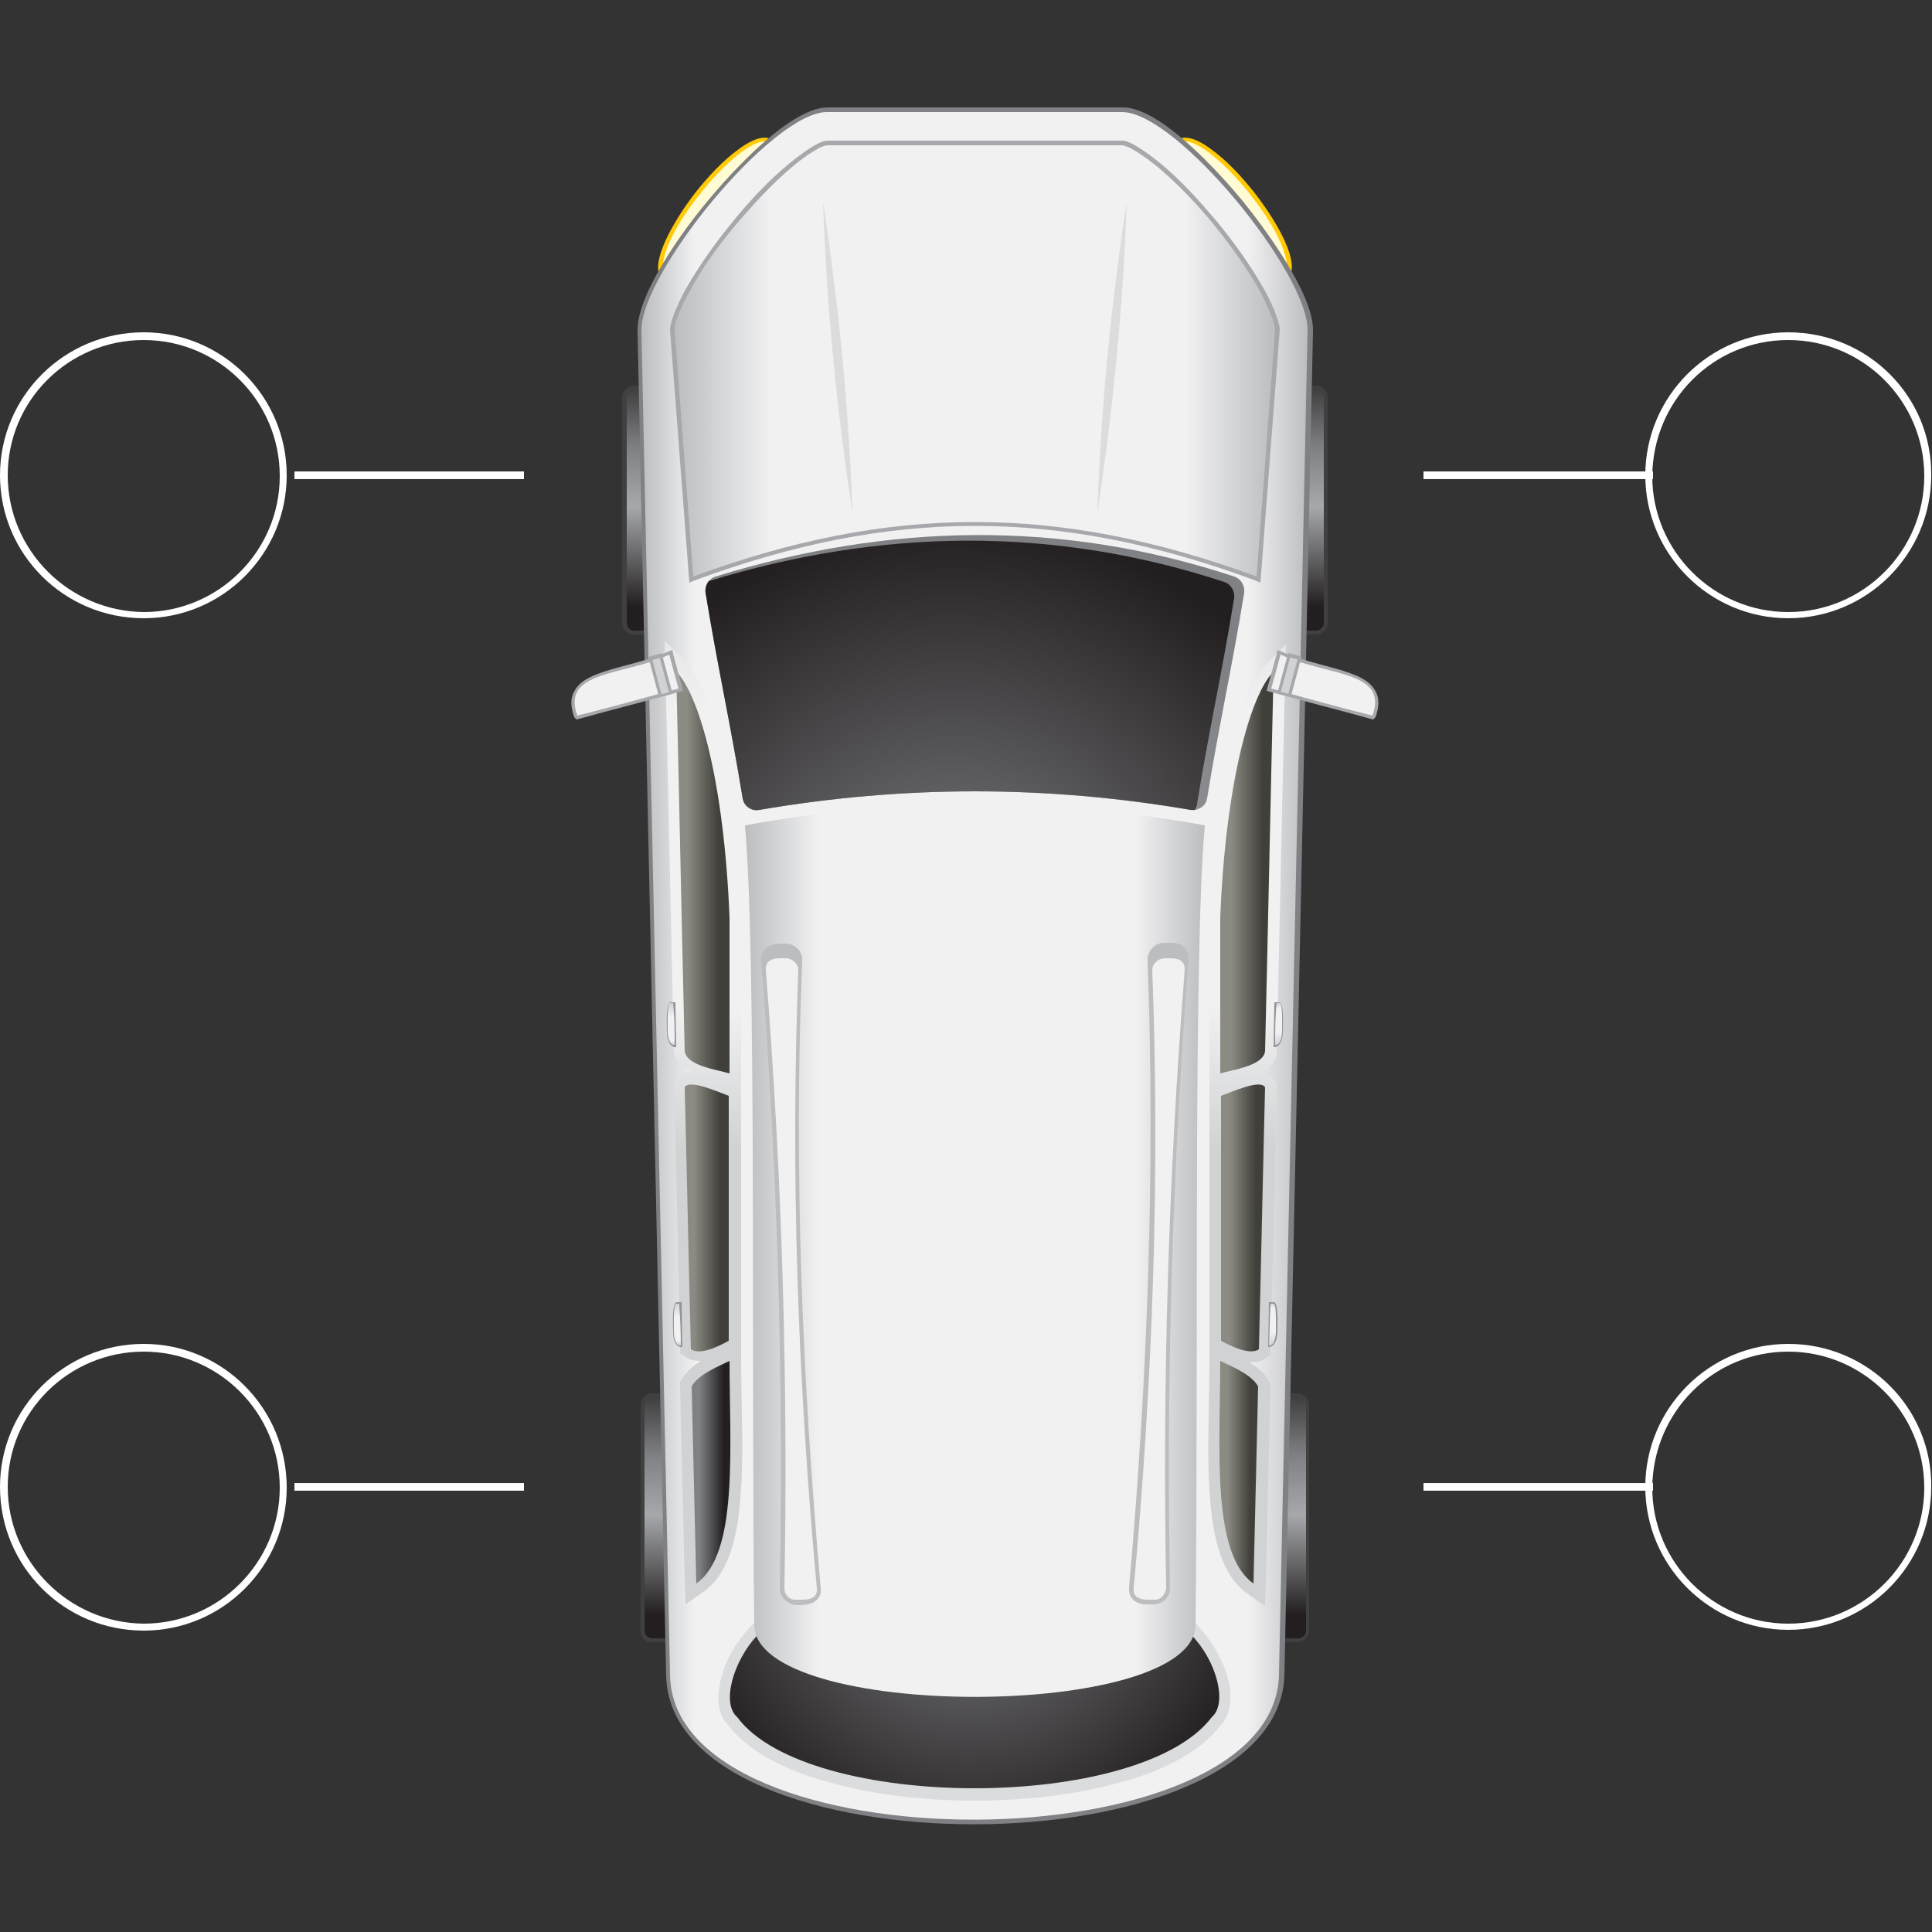 <?xml version="1.0" encoding="utf-8"?>
<!-- Generator: Adobe Illustrator 15.0.0, SVG Export Plug-In . SVG Version: 6.00 Build 0)  -->
<!DOCTYPE svg PUBLIC "-//W3C//DTD SVG 1.1//EN" "http://www.w3.org/Graphics/SVG/1.1/DTD/svg11.dtd">
<svg version="1.1" id="Layer_1" xmlns="http://www.w3.org/2000/svg" xmlns:xlink="http://www.w3.org/1999/xlink" x="0px" y="0px"
	 width="250px" height="250px" viewBox="0 0 250 250" enable-background="new 0 0 250 250" xml:space="preserve">
<rect x="0" y="0" width="250" height="250" fill="#333333" stroke="none"/>
<g>
	<line fill="none" stroke="#FFFFFF" stroke-width="0.988" stroke-miterlimit="10" x1="38.1" y1="61.5" x2="67.8" y2="61.5"/>
	<line fill="none" stroke="#FFFFFF" stroke-width="0.988" stroke-miterlimit="10" x1="38.1" y1="192.4" x2="67.8" y2="192.4"/>
	<line fill="none" stroke="#FFFFFF" stroke-width="0.988" stroke-miterlimit="10" x1="184.2" y1="61.5" x2="213.9" y2="61.5"/>
	<line fill="none" stroke="#FFFFFF" stroke-width="0.988" stroke-miterlimit="10" x1="184.2" y1="192.4" x2="213.9" y2="192.4"/>
	<g>
		<path fill-rule="evenodd" clip-rule="evenodd" fill="#404041" d="M163.3,211v-29.2c0-0.8,0.7-1.5,1.5-1.5h3.1
			c0.8,0,1.5,0.7,1.5,1.5V211c0,0.8-0.7,1.5-1.5,1.5h-3.1C164,212.6,163.3,211.9,163.3,211L163.3,211z M82.9,211v-29.2
			c0-0.8,0.7-1.5,1.5-1.5h3.1c0.8,0,1.5,0.7,1.5,1.5V211c0,0.8-0.7,1.5-1.5,1.5h-3.1C83.6,212.6,82.9,211.9,82.9,211z"/>
		<g>
			<linearGradient id="SVGID_1_" gradientUnits="userSpaceOnUse" x1="166.379" y1="180.877" x2="166.379" y2="208.949">
				<stop  offset="0" style="stop-color:#404041"/>
				<stop  offset="0.27" style="stop-color:#808184"/>
				<stop  offset="0.54" style="stop-color:#A6A8AB"/>
				<stop  offset="1" style="stop-color:#231F20"/>
			</linearGradient>
			<path fill-rule="evenodd" clip-rule="evenodd" fill="url(#SVGID_1_)" d="M163.9,211v-29.2c0-0.5,0.4-1,1-1h3.1c0.5,0,1,0.4,1,1
				V211c0,0.5-0.4,1-1,1h-3.1C164.3,212,163.9,211.6,163.9,211z"/>
			<linearGradient id="SVGID_2_" gradientUnits="userSpaceOnUse" x1="85.939" y1="180.877" x2="85.939" y2="208.949">
				<stop  offset="0" style="stop-color:#404041"/>
				<stop  offset="0.27" style="stop-color:#808184"/>
				<stop  offset="0.54" style="stop-color:#A6A8AB"/>
				<stop  offset="1" style="stop-color:#231F20"/>
			</linearGradient>
			<path fill-rule="evenodd" clip-rule="evenodd" fill="url(#SVGID_2_)" d="M83.4,211v-29.2c0-0.5,0.4-1,1-1h3.1c0.5,0,1,0.4,1,1
				V211c0,0.5-0.4,1-1,1h-3.1C83.9,212,83.4,211.6,83.4,211z"/>
		</g>
		<path fill-rule="evenodd" clip-rule="evenodd" fill="#404041" d="M165.7,80.6V51.4c0-0.8,0.7-1.5,1.5-1.5h3.1
			c0.8,0,1.5,0.7,1.5,1.5v29.2c0,0.8-0.7,1.5-1.5,1.5h-3.1C166.4,82.1,165.7,81.4,165.7,80.6L165.7,80.6z M80.5,80.6V51.4
			c0-0.8,0.7-1.5,1.5-1.5h3.1c0.8,0,1.5,0.7,1.5,1.5v29.2c0,0.8-0.7,1.5-1.5,1.5H82C81.2,82.1,80.5,81.4,80.5,80.6z"/>
		<g>
			<linearGradient id="SVGID_3_" gradientUnits="userSpaceOnUse" x1="168.75" y1="50.427" x2="168.75" y2="78.499">
				<stop  offset="0" style="stop-color:#404041"/>
				<stop  offset="0.27" style="stop-color:#808184"/>
				<stop  offset="0.54" style="stop-color:#A6A8AB"/>
				<stop  offset="1" style="stop-color:#231F20"/>
			</linearGradient>
			<path fill-rule="evenodd" clip-rule="evenodd" fill="url(#SVGID_3_)" d="M166.2,80.6V51.4c0-0.5,0.4-1,1-1h3.1c0.5,0,1,0.4,1,1
				v29.2c0,0.5-0.4,1-1,1h-3.1C166.7,81.6,166.2,81.1,166.2,80.6z"/>
			<linearGradient id="SVGID_4_" gradientUnits="userSpaceOnUse" x1="83.568" y1="50.427" x2="83.568" y2="78.499">
				<stop  offset="0" style="stop-color:#404041"/>
				<stop  offset="0.27" style="stop-color:#808184"/>
				<stop  offset="0.54" style="stop-color:#A6A8AB"/>
				<stop  offset="1" style="stop-color:#231F20"/>
			</linearGradient>
			<path fill-rule="evenodd" clip-rule="evenodd" fill="url(#SVGID_4_)" d="M81.1,80.6V51.4c0-0.5,0.4-1,1-1h3.1c0.5,0,1,0.4,1,1
				v29.2c0,0.5-0.4,1-1,1H82C81.5,81.6,81.1,81.1,81.1,80.6z"/>
		</g>
		<path fill-rule="evenodd" clip-rule="evenodd" fill="#FFCA05" d="M162.3,24.9c-1.6-2-3.5-4.1-5.6-5.6c-0.9-0.7-2.7-1.8-3.9-1.4
			c3.3,2.7,6.4,6.2,8,8.2c1.6,2,4.3,5.5,6.3,9.1C167.7,32.3,163.8,26.8,162.3,24.9z"/>
		<path fill-rule="evenodd" clip-rule="evenodd" fill="#FFFBD4" d="M161.8,25.2c-3.2-4.1-6.8-7-8.5-6.9c3.1,2.7,5.9,5.9,7.4,7.7
			c1.5,1.8,3.9,4.9,5.8,8.2C166.4,32.2,164.6,28.7,161.8,25.2z"/>
		<path fill-rule="evenodd" clip-rule="evenodd" fill="#FFCA05" d="M90,24.9c1.6-2,3.5-4.1,5.6-5.6c0.9-0.7,2.7-1.8,3.9-1.4
			c-3.3,2.7-6.4,6.2-8,8.2c-1.6,2-4.3,5.5-6.3,9.1C84.7,32.3,88.5,26.8,90,24.9z"/>
		<path fill-rule="evenodd" clip-rule="evenodd" fill="#FFFBD4" d="M90.5,25.2c3.2-4.1,6.8-7,8.5-6.9c-3.1,2.7-5.9,5.9-7.4,7.7
			c-1.5,1.8-3.9,4.9-5.8,8.2C85.9,32.2,87.7,28.7,90.5,25.2z"/>
		<path fill-rule="evenodd" clip-rule="evenodd" fill="#808184" d="M86.2,216.8L82.5,42.8c-0.1-4.8,6.1-13.3,9.1-16.8
			c2.9-3.5,10.6-12.1,15.5-12.1h38.2c4.9,0,12.6,8.6,15.5,12.1c2.9,3.6,9.2,12.1,9.1,16.8l-3.7,173.9
			C165.6,242.4,86.7,242.6,86.2,216.8z"/>
		<linearGradient id="SVGID_5_" gradientUnits="userSpaceOnUse" x1="169.289" y1="124.994" x2="83.03" y2="124.994">
			<stop  offset="0" style="stop-color:#BBBDBF"/>
			<stop  offset="9.000000e-002" style="stop-color:#F1F1F2"/>
			<stop  offset="0.92" style="stop-color:#F1F1F2"/>
			<stop  offset="1" style="stop-color:#BBBDBF"/>
		</linearGradient>
		<path fill-rule="evenodd" clip-rule="evenodd" fill="url(#SVGID_5_)" d="M86.7,216.8L83,42.8c-0.2-7.3,16.9-28.3,24-28.3h38.2
			c7.1,0,24.2,21,24,28.3l-3.7,173.9C165,241.6,87.2,241.8,86.7,216.8z"/>
		<path fill-rule="evenodd" clip-rule="evenodd" fill="#A6A8AB" d="M145.3,18.2c1.3,0.1,3.8,2.1,4.8,2.9c2.7,2.2,5.1,4.9,7.4,7.6
			c2.2,2.7,4.3,5.6,6,8.6c0.7,1.2,2.1,4.1,2.1,5.4v0l-2.5,32.7l-0.7-0.3c-25.4-9.4-47.1-9.4-72.5,0l-0.7,0.3l-2.5-32.7v0
			c0-1.3,1.4-4.2,2.1-5.4c1.7-3,3.8-5.9,6-8.6c2.2-2.7,4.7-5.4,7.4-7.6c1-0.8,3.5-2.8,4.8-2.9l0,0h0
			C119.8,18.2,132.5,18.2,145.3,18.2L145.3,18.2L145.3,18.2z"/>
		<linearGradient id="SVGID_6_" gradientUnits="userSpaceOnUse" x1="165.017" y1="46.704" x2="87.302" y2="46.704">
			<stop  offset="0" style="stop-color:#BBBDBF"/>
			<stop  offset="0.15" style="stop-color:#F1F1F2"/>
			<stop  offset="0.84" style="stop-color:#F1F1F2"/>
			<stop  offset="1" style="stop-color:#BBBDBF"/>
		</linearGradient>
		<path fill-rule="evenodd" clip-rule="evenodd" fill="url(#SVGID_6_)" d="M145.2,18.8c-12.7,0-25.4,0-38.2,0
			c-1.1,0.1-3.7,2.1-4.5,2.8c-2.6,2.2-5.1,4.9-7.3,7.5c-2.2,2.6-4.3,5.5-5.9,8.5c-0.6,1-2.1,3.9-2,5.1l2.4,31.9
			c25.5-9.4,47.3-9.4,72.9,0l2.4-31.9c0-1.2-1.5-4.1-2-5.1c-1.7-3-3.8-5.9-5.9-8.5c-2.2-2.7-4.7-5.3-7.3-7.5
			C148.9,20.9,146.4,18.9,145.2,18.8z"/>
		<radialGradient id="SVGID_7_" cx="123.374" cy="122.664" r="48.309" gradientUnits="userSpaceOnUse">
			<stop  offset="0" style="stop-color:#AEB0B3"/>
			<stop  offset="1" style="stop-color:#808184"/>
		</radialGradient>
		<path fill-rule="evenodd" clip-rule="evenodd" fill="url(#SVGID_7_)" d="M96.1,103.3c-1.6-9.8-3.2-16.8-4.8-26.6
			c-0.1-0.9,0.4-1.8,1.3-2.1c22.4-6.9,44.7-7.4,67.1,0c0.9,0.3,1.4,1.2,1.3,2.1c-1.6,9.8-3.2,16.8-4.8,26.6
			c-0.1,0.5-0.3,0.9-0.8,1.2s-0.9,0.4-1.4,0.3c-18.6-3.2-37.2-3.2-55.8,0c-0.5,0.1-1,0-1.4-0.3C96.4,104.2,96.2,103.8,96.1,103.3z"
			/>
		<radialGradient id="SVGID_8_" cx="123.462" cy="122.294" r="54.679" gradientUnits="userSpaceOnUse">
			<stop  offset="0" style="stop-color:#808184"/>
			<stop  offset="1" style="stop-color:#231F20"/>
		</radialGradient>
		<path fill-rule="evenodd" clip-rule="evenodd" fill="url(#SVGID_8_)" d="M96.1,103.3c-1.6-9.8-3.2-16.8-4.8-26.6
			c-0.1-0.5,0.1-1.1,0.4-1.5c22.2-6.8,44.5-7.2,66.7,0.1c0.9,0.3,1.4,1.2,1.3,2.1c-1.6,9.8-3.2,16.8-4.8,26.6c0,0.3-0.2,0.6-0.3,0.8
			c-0.2,0-0.3,0-0.5,0c-18.6-3.2-37.2-3.2-55.8,0c-0.5,0.1-1,0-1.4-0.3C96.4,104.2,96.2,103.8,96.1,103.3z"/>
		<linearGradient id="SVGID_9_" gradientUnits="userSpaceOnUse" x1="126.158" y1="148.902" x2="126.158" y2="63.749">
			<stop  offset="0" style="stop-color:#D0D2D3"/>
			<stop  offset="0.22" style="stop-color:#F1F1F2"/>
			<stop  offset="0.67" style="stop-color:#F1F1F2"/>
			<stop  offset="1" style="stop-color:#D0D2D3"/>
		</linearGradient>
		<path fill-rule="evenodd" clip-rule="evenodd" fill="url(#SVGID_9_)" d="M95.9,140.8v1c0,10.6,0,21.1,0,31.7v2.6
			c0,2.5,0.1,5,0.1,7.4c0.1,4.3,0.1,8.9-0.5,13.2c-0.5,3.3-1.6,7.3-4.5,9.3l-2.3,1.6l-0.1-2.8c-0.2-8.5-0.4-17-0.6-25.5l0-0.4
			l0.2-0.4c0.6-1,1.5-1.8,2.5-2.4c-0.8,0-1.5-0.1-2.1-0.6l-0.6-0.4l0-0.7c-0.2-11.3-0.5-22.6-0.8-33.9l0-0.4l0.2-0.3
			c0.4-0.8,1.1-1.1,2-1.1c-1.2-0.6-2.1-1.4-2.2-2.8l0-0.1l0-0.1c-0.4-16.4-0.7-32.7-1.1-49.1l-0.1-3.7l2.6,2.6c2.4,2.4,4,8,4.7,11.2
			c1.6,7,2.3,14.5,2.6,21.6l0,0v0c0,6.7,0,13.5,0,20.2V140.8L95.9,140.8z M163,138.9c0.9,0,1.6,0.3,2,1.1l0.2,0.3l0,0.4
			c-0.2,11.3-0.5,22.6-0.8,33.9l0,0.7l-0.6,0.4c-0.6,0.5-1.4,0.6-2.1,0.6c1,0.6,1.9,1.3,2.5,2.4l0.2,0.4l0,0.4
			c-0.2,8.5-0.4,17-0.6,25.5l-0.1,2.8l-2.3-1.6c-2.9-2-4-6-4.5-9.3c-0.6-4.3-0.6-8.9-0.5-13.2c0-2.5,0.1-5,0.1-7.4v-2.6
			c0-10.6,0-21.1,0-31.7V139c0-6.7,0-13.5,0-20.2v0l0,0c0.3-7.1,1-14.6,2.6-21.6c0.7-3.2,2.3-8.8,4.7-11.2l2.6-2.6l-0.1,3.7
			c-0.4,16.4-0.7,32.7-1.1,49.1l0,0.1l0,0.1C165.1,137.5,164.1,138.3,163,138.9z"/>
		<linearGradient id="SVGID_10_" gradientUnits="userSpaceOnUse" x1="93.236" y1="157.628" x2="89.807" y2="157.628">
			<stop  offset="0" style="stop-color:#403F3A"/>
			<stop  offset="1" style="stop-color:#8B8B83"/>
		</linearGradient>
		<path fill-rule="evenodd" clip-rule="evenodd" fill="url(#SVGID_10_)" d="M89.4,174.6c-0.3-11.8-0.5-22.1-0.8-33.9
			c0.6-1.1,4.3,0.6,5.7,1.1c0,10.6,0,21.1,0,31.7C93,174.2,90.6,175.4,89.4,174.6z"/>
		<linearGradient id="SVGID_11_" gradientUnits="userSpaceOnUse" x1="93.641" y1="190.548" x2="90.488" y2="190.548">
			<stop  offset="0" style="stop-color:#231F20"/>
			<stop  offset="1" style="stop-color:#808184"/>
		</linearGradient>
		<path fill-rule="evenodd" clip-rule="evenodd" fill="url(#SVGID_11_)" d="M90.1,204.9c-0.2-8.5-0.4-17-0.6-25.5
			c0.9-1.6,3.5-2.6,4.9-3.3C94.4,187.2,95.6,201.1,90.1,204.9z"/>
		<linearGradient id="SVGID_12_" gradientUnits="userSpaceOnUse" x1="162.511" y1="157.628" x2="159.081" y2="157.628">
			<stop  offset="0" style="stop-color:#403F3A"/>
			<stop  offset="1" style="stop-color:#8B8B83"/>
		</linearGradient>
		<path fill-rule="evenodd" clip-rule="evenodd" fill="url(#SVGID_12_)" d="M162.9,174.6c0.3-11.8,0.5-22.1,0.8-33.9
			c-0.6-1.1-4.3,0.6-5.7,1.1c0,10.6,0,21.1,0,31.7C159.3,174.2,161.7,175.4,162.9,174.6z"/>
		<linearGradient id="SVGID_13_" gradientUnits="userSpaceOnUse" x1="161.803" y1="190.548" x2="158.819" y2="190.548">
			<stop  offset="0" style="stop-color:#403F3A"/>
			<stop  offset="1" style="stop-color:#8B8B83"/>
		</linearGradient>
		<path fill-rule="evenodd" clip-rule="evenodd" fill="url(#SVGID_13_)" d="M162.2,204.9c0.2-8.5,0.4-17,0.6-25.5
			c-0.9-1.6-3.5-2.6-4.9-3.3C157.9,187.2,156.7,201.1,162.2,204.9z"/>
		<linearGradient id="SVGID_14_" gradientUnits="userSpaceOnUse" x1="163.431" y1="112.953" x2="159.311" y2="112.953">
			<stop  offset="0" style="stop-color:#403F3A"/>
			<stop  offset="1" style="stop-color:#8B8B83"/>
		</linearGradient>
		<path fill-rule="evenodd" clip-rule="evenodd" fill="url(#SVGID_14_)" d="M163.7,136c0.4-16.7,0.7-32.3,1.1-49.1
			c-3,3-6.2,14.4-6.9,31.8c0,6.7,0,13.5,0,20.2C159.6,138.4,163.5,137.9,163.7,136z"/>
		<linearGradient id="SVGID_15_" gradientUnits="userSpaceOnUse" x1="93.006" y1="112.953" x2="88.885" y2="112.953">
			<stop  offset="0" style="stop-color:#403F3A"/>
			<stop  offset="1" style="stop-color:#8B8B83"/>
		</linearGradient>
		<path fill-rule="evenodd" clip-rule="evenodd" fill="url(#SVGID_15_)" d="M88.6,136c-0.4-16.7-0.7-32.3-1.1-49.1
			c3,3,6.2,14.4,6.9,31.8c0,6.7,0,13.5,0,20.2C92.7,138.4,88.8,137.9,88.6,136z"/>
		<path fill-rule="evenodd" clip-rule="evenodd" fill="#DBDCDD" d="M94.3,223.3c-1.4-1.3-1.5-3.3-1.2-5.1c0.3-2,1.2-4.1,2.4-5.7
			c0.4-0.6,0.9-1.2,1.4-1.8l1.5-1.6l0.9,1.9c1.2,2.6,6.6,4.2,9.1,4.8c5.6,1.4,11.9,1.9,17.7,1.9c5.8,0,12-0.5,17.7-1.9
			c2.5-0.6,7.9-2.2,9.1-4.8l0.9-1.9l1.5,1.6c0.5,0.6,1,1.2,1.4,1.8c1.1,1.7,2.1,3.7,2.4,5.7c0.3,1.8,0.1,3.8-1.2,5.1
			c-2.9,3.8-8.3,6.1-12.8,7.3c-6,1.7-12.7,2.4-18.9,2.4l-0.1,0c-6.3,0-12.9-0.7-18.9-2.4C102.7,229.4,97.2,227.1,94.3,223.3z"/>
		<radialGradient id="SVGID_16_" cx="125.486" cy="201.751" r="38.653" gradientUnits="userSpaceOnUse">
			<stop  offset="0" style="stop-color:#808184"/>
			<stop  offset="1" style="stop-color:#231F20"/>
		</radialGradient>
		<path fill-rule="evenodd" clip-rule="evenodd" fill="url(#SVGID_16_)" d="M126.1,219.2c-12.9-0.1-25.8-2.7-28.1-7.6
			c-3.1,3.3-4.7,8.8-2.6,10.6c4.5,6.1,17.6,9.2,30.7,9.2l0,0h0h0l0,0c13.1,0,26.1-3.1,30.7-9.2c2.1-1.8,0.6-7.3-2.6-10.6
			C151.9,216.5,139,219.1,126.1,219.2z"/>
		<g>
			<g>
				<path fill-rule="evenodd" clip-rule="evenodd" fill="#A6A8AB" d="M74.3,92.8c-0.4-1.2-0.6-2.4,0.1-3.5c0.8-1.4,2.6-2,4.1-2.5
					c1.9-0.6,3.9-1,5.9-1.7c0.7-0.2,1.4-0.5,2.1-0.8l0.5-0.2l0.1,0.5c0.4,1.5,0.8,3,1.2,4.4l0.1,0.4l-0.4,0.1
					c-4.3,1.2-8.7,2.3-13,3.5l-0.4,0.1L74.3,92.8z"/>
				<path fill-rule="evenodd" clip-rule="evenodd" fill="#F1F1F2" d="M74.7,92.6c-2.1-5.9,6-5.1,11.9-7.9c0.4,1.5,0.8,3,1.2,4.4
					C83.4,90.3,79.1,91.5,74.7,92.6z"/>
				
					<rect x="82.7" y="86.5" transform="matrix(0.259 0.966 -0.966 0.259 147.766 -17.747)" fill-rule="evenodd" clip-rule="evenodd" fill="#A6A8AB" width="5.4" height="1.8"/>
				
					<rect x="83.2" y="86.9" transform="matrix(0.259 0.966 -0.966 0.259 147.774 -17.742)" fill-rule="evenodd" clip-rule="evenodd" fill="#D0D2D3" width="4.6" height="1"/>
			</g>
			<g>
				<path fill-rule="evenodd" clip-rule="evenodd" fill="#A6A8AB" d="M178,92.8c0.4-1.2,0.6-2.4-0.1-3.5c-0.8-1.4-2.6-2-4.1-2.5
					c-1.9-0.6-3.9-1-5.9-1.7c-0.7-0.2-1.4-0.5-2.1-0.8l-0.5-0.2l-0.1,0.5c-0.4,1.5-0.8,3-1.2,4.4l-0.1,0.4l0.4,0.1
					c4.3,1.2,8.7,2.3,13,3.5l0.4,0.1L178,92.8z"/>
				<path fill-rule="evenodd" clip-rule="evenodd" fill="#F1F1F2" d="M177.6,92.6c2.1-5.9-6-5.1-11.9-7.9c-0.4,1.5-0.8,3-1.2,4.4
					C168.9,90.3,173.2,91.5,177.6,92.6z"/>
				
					<rect x="164.1" y="86.5" transform="matrix(-0.259 0.966 -0.966 -0.259 294.487 -51.156)" fill-rule="evenodd" clip-rule="evenodd" fill="#A6A8AB" width="5.4" height="1.8"/>
				
					<rect x="164.6" y="86.9" transform="matrix(-0.259 0.966 -0.966 -0.259 294.477 -51.165)" fill-rule="evenodd" clip-rule="evenodd" fill="#D0D2D3" width="4.6" height="1"/>
			</g>
		</g>
		<g>
			<g>
				<g>
					<path fill-rule="evenodd" clip-rule="evenodd" fill="#929497" d="M86.3,133.5c0-0.7-0.2-3.8,0.5-3.8h0.6l0.1,5.8
						C86.7,135.6,86.3,134.5,86.3,133.5z"/>
					<linearGradient id="SVGID_17_" gradientUnits="userSpaceOnUse" x1="86.915" y1="135.288" x2="86.82" y2="129.841">
						<stop  offset="0" style="stop-color:#D0D2D3"/>
						<stop  offset="0.11" style="stop-color:#F1F1F2"/>
						<stop  offset="0.68" style="stop-color:#F1F1F2"/>
						<stop  offset="1" style="stop-color:#D0D2D3"/>
					</linearGradient>
					<path fill-rule="evenodd" clip-rule="evenodd" fill="url(#SVGID_17_)" d="M87.3,135.2c-0.7,0.1-0.9-1.2-0.9-1.8
						c0-0.7-0.1-3.6,0.3-3.6c0.1,0,0.2,0,0.4,0C87.3,131.7,87.3,133.4,87.3,135.2z"/>
				</g>
				<g>
					<path fill-rule="evenodd" clip-rule="evenodd" fill="#929497" d="M87.1,172.3c0-0.7-0.2-3.8,0.5-3.8h0.6l0.1,5.8
						C87.4,174.4,87.1,173.3,87.1,172.3z"/>
					<linearGradient id="SVGID_18_" gradientUnits="userSpaceOnUse" x1="87.673" y1="174.092" x2="87.578" y2="168.649">
						<stop  offset="0" style="stop-color:#D0D2D3"/>
						<stop  offset="0.11" style="stop-color:#F1F1F2"/>
						<stop  offset="0.68" style="stop-color:#F1F1F2"/>
						<stop  offset="1" style="stop-color:#D0D2D3"/>
					</linearGradient>
					<path fill-rule="evenodd" clip-rule="evenodd" fill="url(#SVGID_18_)" d="M88.1,174.1c-0.7,0.1-0.9-1.2-0.9-1.8
						c0-0.7-0.1-3.6,0.3-3.6c0.1,0,0.2,0,0.4,0C88,170.5,88.1,172.2,88.1,174.1z"/>
				</g>
			</g>
			<g>
				<g>
					<path fill-rule="evenodd" clip-rule="evenodd" fill="#929497" d="M166,133.5c0-0.7,0.2-3.8-0.5-3.8h-0.6l-0.1,5.8
						C165.6,135.6,166,134.5,166,133.5z"/>
					<linearGradient id="SVGID_19_" gradientUnits="userSpaceOnUse" x1="165.498" y1="129.842" x2="165.403" y2="135.288">
						<stop  offset="0" style="stop-color:#D0D2D3"/>
						<stop  offset="0.11" style="stop-color:#F1F1F2"/>
						<stop  offset="0.68" style="stop-color:#F1F1F2"/>
						<stop  offset="1" style="stop-color:#D0D2D3"/>
					</linearGradient>
					<path fill-rule="evenodd" clip-rule="evenodd" fill="url(#SVGID_19_)" d="M165,135.2c0.7,0.1,0.9-1.2,0.9-1.8
						c0-0.7,0.1-3.6-0.3-3.6c-0.1,0-0.2,0-0.4,0C165,131.7,165,133.4,165,135.2z"/>
				</g>
				<g>
					<path fill-rule="evenodd" clip-rule="evenodd" fill="#929497" d="M165.3,172.3c0-0.7,0.2-3.8-0.5-3.8h-0.6l-0.1,5.8
						C164.9,174.4,165.3,173.3,165.3,172.3z"/>
					<linearGradient id="SVGID_20_" gradientUnits="userSpaceOnUse" x1="164.74" y1="168.649" x2="164.645" y2="174.093">
						<stop  offset="0" style="stop-color:#D0D2D3"/>
						<stop  offset="0.11" style="stop-color:#F1F1F2"/>
						<stop  offset="0.68" style="stop-color:#F1F1F2"/>
						<stop  offset="1" style="stop-color:#D0D2D3"/>
					</linearGradient>
					<path fill-rule="evenodd" clip-rule="evenodd" fill="url(#SVGID_20_)" d="M164.2,174.1c0.7,0.1,0.9-1.2,0.9-1.8
						c0-0.7,0.1-3.6-0.3-3.6c-0.1,0-0.2,0-0.4,0C164.3,170.5,164.3,172.2,164.2,174.1z"/>
				</g>
			</g>
		</g>
		<linearGradient id="SVGID_21_" gradientUnits="userSpaceOnUse" x1="155.908" y1="161.82" x2="96.411" y2="161.82">
			<stop  offset="0" style="stop-color:#BBBDBF"/>
			<stop  offset="0.15" style="stop-color:#F1F1F2"/>
			<stop  offset="0.84" style="stop-color:#F1F1F2"/>
			<stop  offset="1" style="stop-color:#BBBDBF"/>
		</linearGradient>
		<path fill-rule="evenodd" clip-rule="evenodd" fill="url(#SVGID_21_)" d="M97.6,210.2c-0.4-34.1,0.3-86.8-1.2-103.4
			c19.7-3.6,39.8-3.6,59.5,0c-1.5,16.6-0.8,69.3-1.2,103.4C154.8,222.7,97.5,222.7,97.6,210.2z"/>
		<path fill-rule="evenodd" clip-rule="evenodd" fill="#BBBDBF" d="M100.9,205.5c0.5-27.1-0.3-54.2-2.4-81.2c0-0.6,0.1-1.2,0.6-1.6
			c0.7-0.6,1.7-0.6,2.6-0.6c1.1,0,2.2,1,2.1,2.2c-1.1,27.1,0,54.2,2.4,81.2c0.1,0.6-0.1,1.2-0.6,1.6c-0.7,0.6-1.8,0.6-2.6,0.6
			C101.9,207.6,100.9,206.7,100.9,205.5L100.9,205.5L100.9,205.5L100.9,205.5z M151.4,205.5c0,1.2-1,2.1-2.1,2.1c-0.4,0-0.8,0-1.2,0
			c-1.2-0.1-2.1-0.8-2-2.2c2.4-27,3.4-54.1,2.4-81.2c0-1.2,1-2.2,2.1-2.2c0.4,0,0.8,0,1.2,0c1.2,0.1,2.1,0.8,2,2.2
			C151.7,151.3,150.9,178.4,151.4,205.5L151.4,205.5L151.4,205.5z"/>
		<path fill-rule="evenodd" clip-rule="evenodd" fill="#F1F1F2" d="M101.5,205.5c0.5-26.7-0.3-53.3-2.4-80c-0.1-1.7,1.8-1.5,2.6-1.5
			c0.8,0,1.6,0.7,1.6,1.5c-1,26.2-0.1,52.9,2.4,80c0.2,1.7-1.8,1.5-2.6,1.5C102.2,207.1,101.5,206.4,101.5,205.5L101.5,205.5z
			 M150.9,205.5c-0.5-26.7,0.3-53.3,2.4-80c0.1-1.7-1.8-1.5-2.6-1.5c-0.8,0-1.6,0.7-1.6,1.5c1,26.2,0.1,52.9-2.4,80
			c-0.2,1.7,1.8,1.5,2.6,1.5C150.1,207.1,150.8,206.4,150.9,205.5z"/>
		<path fill-rule="evenodd" clip-rule="evenodd" fill="#DBDCDD" d="M106.5,26.1c0.9,5.9,1.8,12.8,2.5,20.1
			c0.7,7.3,1.1,14.2,1.3,20.1c-0.9-5.9-1.8-12.7-2.5-20.1C107.1,38.8,106.7,31.9,106.5,26.1L106.5,26.1z M145.8,26.1
			c-0.9,5.9-1.8,12.8-2.5,20.1c-0.7,7.3-1.1,14.2-1.3,20.1c0.9-5.9,1.8-12.7,2.5-20.1C145.2,38.8,145.6,31.9,145.8,26.1z"/>
	</g>
	<g>
		<path fill="#FFFFFF" d="M18.6,44c9.7,0,17.6,7.9,17.6,17.6c0,9.7-7.9,17.6-17.6,17.6C8.9,79.1,1,71.2,1,61.5
			C1,51.8,8.9,44,18.6,44 M18.6,43C8.3,43,0,51.3,0,61.5C0,71.7,8.3,80,18.6,80c10.2,0,18.5-8.3,18.5-18.5
			C37.1,51.3,28.8,43,18.6,43L18.6,43z"/>
	</g>
	<g>
		<path fill="#FFFFFF" d="M18.6,174.9c9.7,0,17.6,7.9,17.6,17.6c0,9.7-7.9,17.6-17.6,17.6C8.9,210,1,202.1,1,192.4
			C1,182.7,8.9,174.9,18.6,174.9 M18.6,173.9C8.3,173.9,0,182.2,0,192.4C0,202.7,8.3,211,18.6,211c10.2,0,18.5-8.3,18.5-18.5
			C37.1,182.2,28.8,173.9,18.6,173.9L18.6,173.9z"/>
	</g>
	<g>
		<path fill="#FFFFFF" d="M231.4,44c9.7,0,17.6,7.9,17.6,17.6c0,9.7-7.9,17.6-17.6,17.6c-9.7,0-17.6-7.9-17.6-17.6
			C213.9,51.8,221.7,44,231.4,44 M231.4,43c-10.2,0-18.5,8.3-18.5,18.5c0,10.2,8.3,18.5,18.5,18.5c10.2,0,18.5-8.3,18.5-18.5
			C250,51.3,241.7,43,231.4,43L231.4,43z"/>
	</g>
	<g>
		<path fill="#FFFFFF" d="M231.4,174.9c9.7,0,17.6,7.9,17.6,17.6c0,9.7-7.9,17.6-17.6,17.6c-9.7,0-17.6-7.9-17.6-17.6
			C213.9,182.7,221.7,174.9,231.4,174.9 M231.4,173.9c-10.2,0-18.5,8.3-18.5,18.5c0,10.2,8.3,18.5,18.5,18.5
			c10.2,0,18.5-8.3,18.5-18.5C250,182.2,241.7,173.9,231.4,173.9L231.4,173.9z"/>
	</g>
</g>
</svg>
